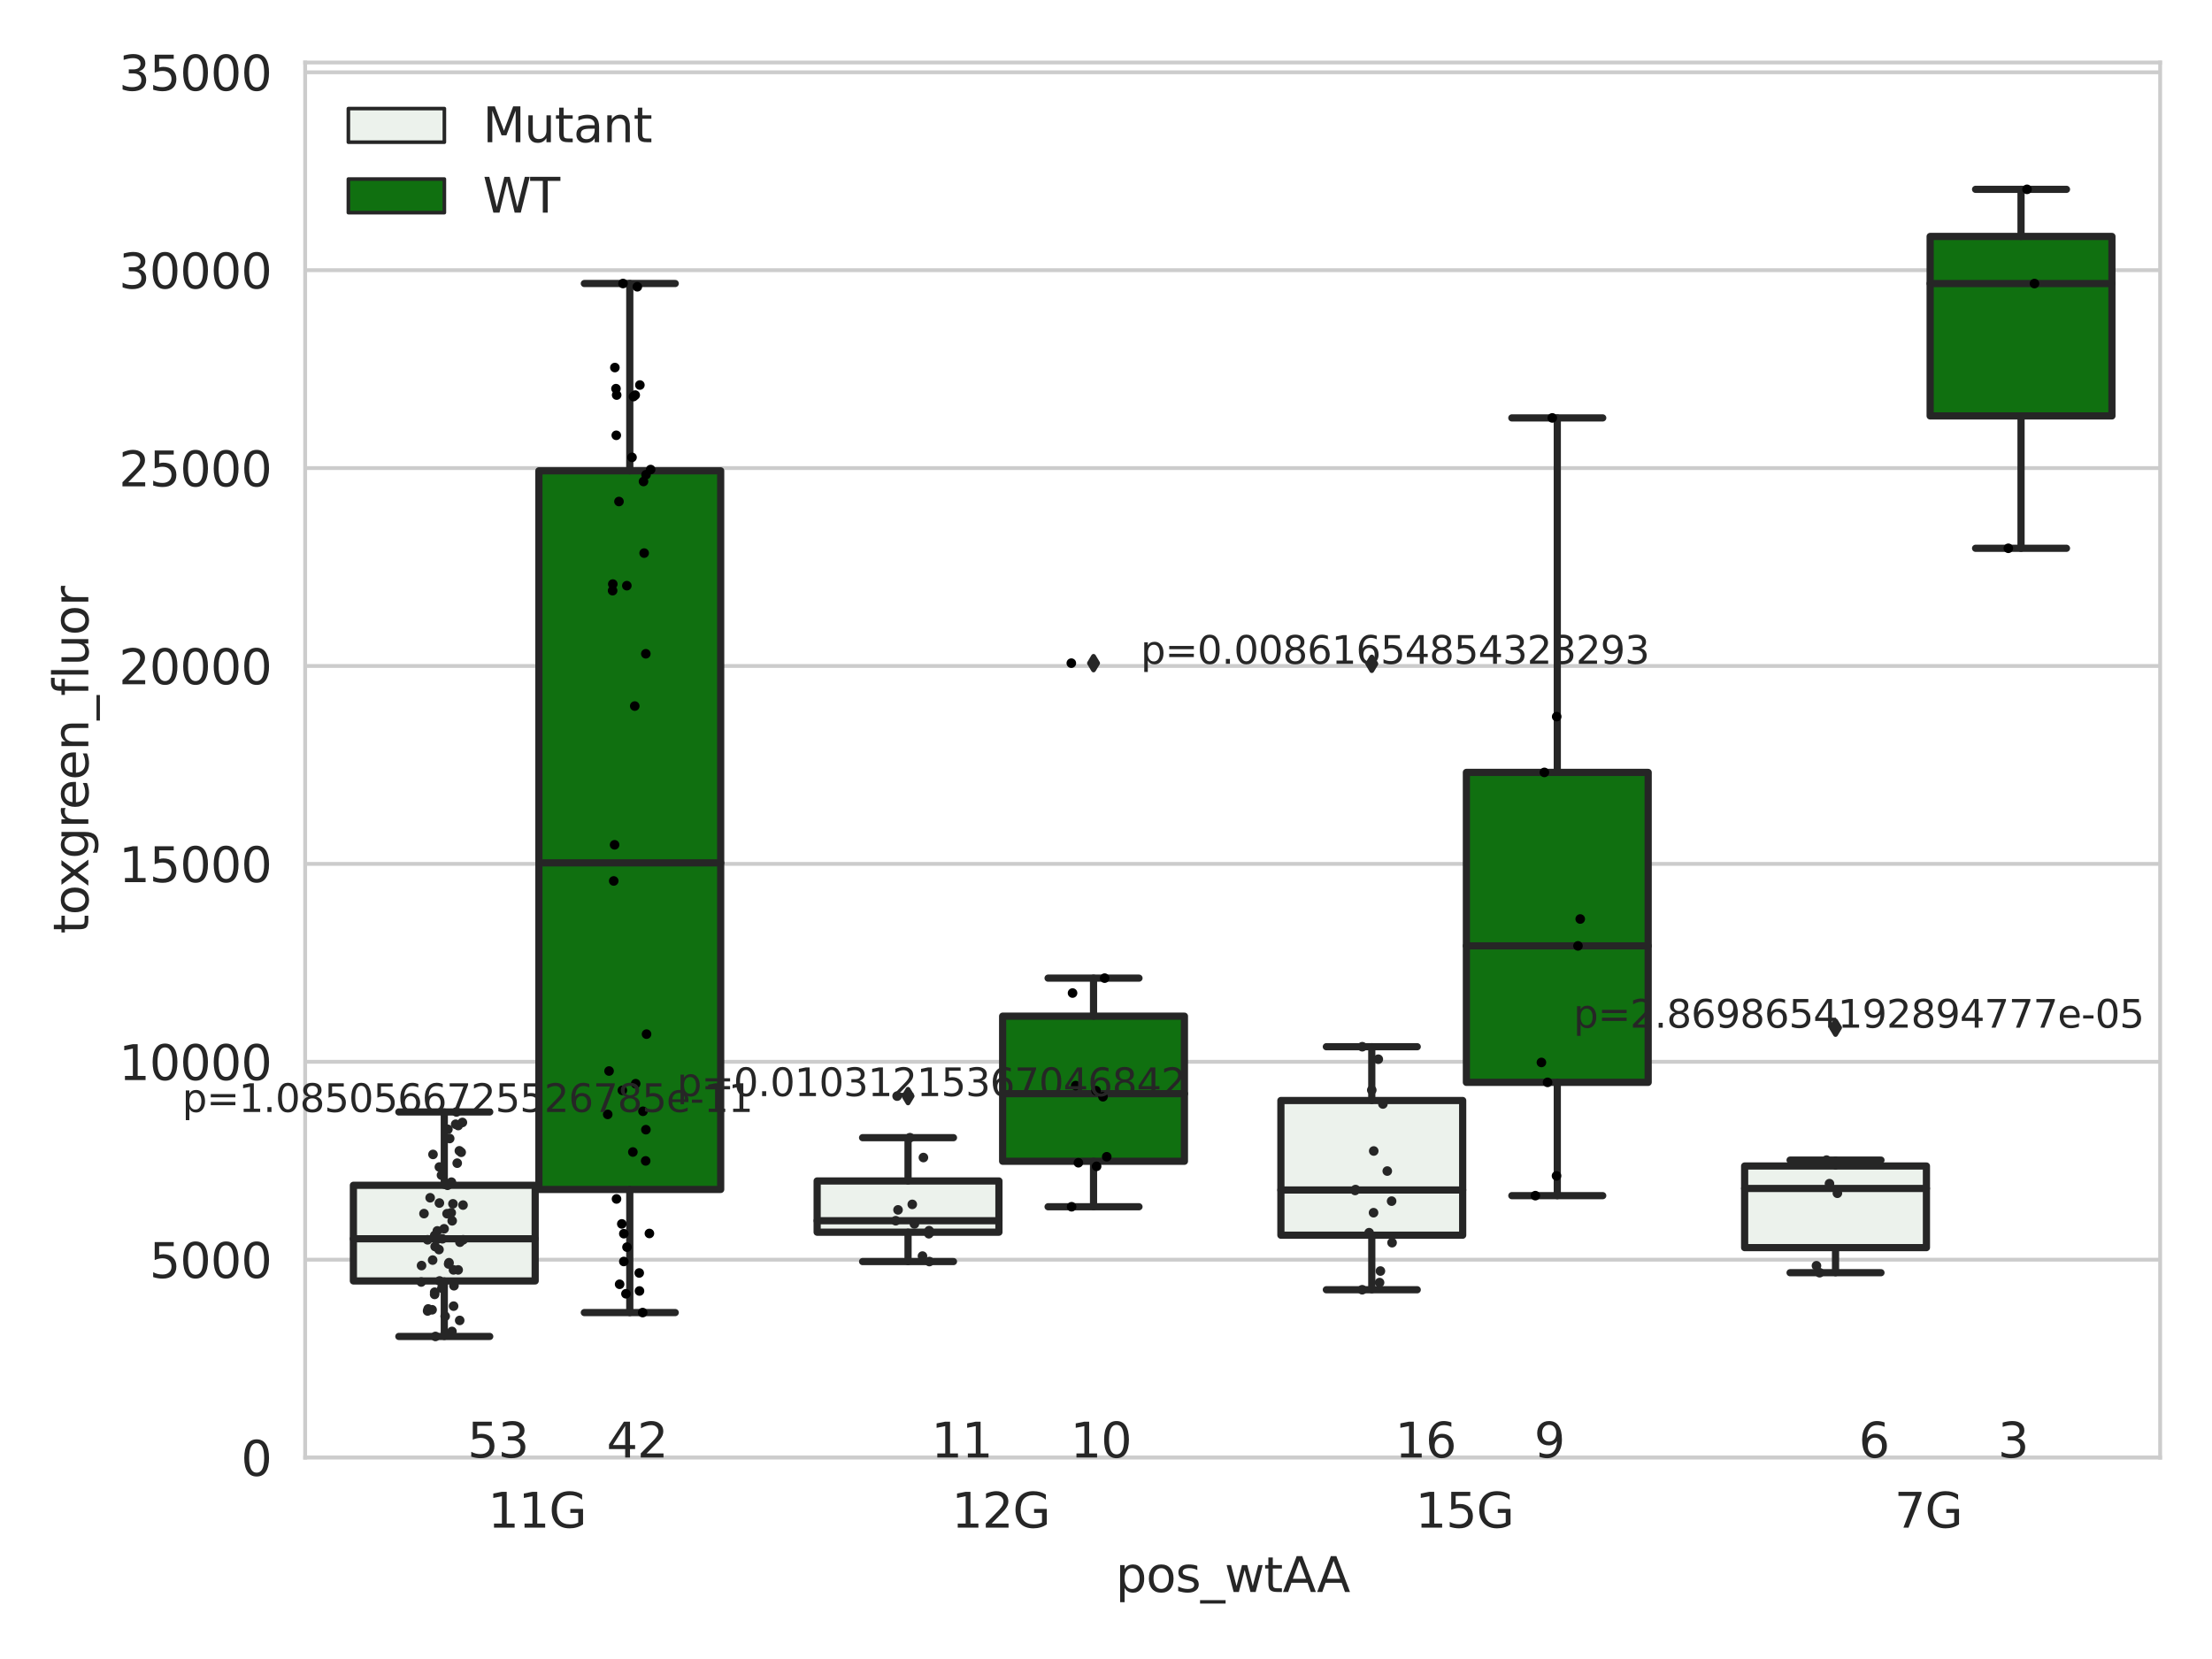 <?xml version="1.0" encoding="utf-8" standalone="no"?>
<!DOCTYPE svg PUBLIC "-//W3C//DTD SVG 1.1//EN"
  "http://www.w3.org/Graphics/SVG/1.1/DTD/svg11.dtd">
<svg xmlns:xlink="http://www.w3.org/1999/xlink" width="460.8pt" height="345.6pt" viewBox="0 0 460.8 345.6" xmlns="http://www.w3.org/2000/svg" version="1.1">
 <defs>
  <style type="text/css">*{stroke-linejoin: round; stroke-linecap: butt}</style>
 </defs>
 <g id="figure_1">
  <g id="patch_1">
   <path d="M 0 345.6 
L 460.8 345.6 
L 460.8 0 
L 0 0 
z
" style="fill: #ffffff"/>
  </g>
  <g id="axes_1">
   <g id="patch_2">
    <path d="M 63.571 303.64 
L 450 303.64 
L 450 13.022 
L 63.571 13.022 
z
" style="fill: #ffffff"/>
   </g>
   <g id="matplotlib.axis_1">
    <g id="xtick_1">
     <g id="text_1">
      <!-- 11G -->
      <g style="fill: #262626" transform="translate(101.638 318.238)scale(0.1 -0.1)">
       <defs>
        <path id="DejaVuSans-31" d="M 794 531 
L 1825 531 
L 1825 4091 
L 703 3866 
L 703 4441 
L 1819 4666 
L 2450 4666 
L 2450 531 
L 3481 531 
L 3481 0 
L 794 0 
L 794 531 
z
" transform="scale(0.016)"/>
        <path id="DejaVuSans-47" d="M 3809 666 
L 3809 1919 
L 2778 1919 
L 2778 2438 
L 4434 2438 
L 4434 434 
Q 4069 175 3628 42 
Q 3188 -91 2688 -91 
Q 1594 -91 976 548 
Q 359 1188 359 2328 
Q 359 3472 976 4111 
Q 1594 4750 2688 4750 
Q 3144 4750 3555 4637 
Q 3966 4525 4313 4306 
L 4313 3634 
Q 3963 3931 3569 4081 
Q 3175 4231 2741 4231 
Q 1884 4231 1454 3753 
Q 1025 3275 1025 2328 
Q 1025 1384 1454 906 
Q 1884 428 2741 428 
Q 3075 428 3337 486 
Q 3600 544 3809 666 
z
" transform="scale(0.016)"/>
       </defs>
       <use xlink:href="#DejaVuSans-31"/>
       <use xlink:href="#DejaVuSans-31" x="63.623"/>
       <use xlink:href="#DejaVuSans-47" x="127.246"/>
      </g>
     </g>
    </g>
    <g id="xtick_2">
     <g id="text_2">
      <!-- 12G -->
      <g style="fill: #262626" transform="translate(198.245 318.238)scale(0.1 -0.1)">
       <defs>
        <path id="DejaVuSans-32" d="M 1228 531 
L 3431 531 
L 3431 0 
L 469 0 
L 469 531 
Q 828 903 1448 1529 
Q 2069 2156 2228 2338 
Q 2531 2678 2651 2914 
Q 2772 3150 2772 3378 
Q 2772 3750 2511 3984 
Q 2250 4219 1831 4219 
Q 1534 4219 1204 4116 
Q 875 4013 500 3803 
L 500 4441 
Q 881 4594 1212 4672 
Q 1544 4750 1819 4750 
Q 2544 4750 2975 4387 
Q 3406 4025 3406 3419 
Q 3406 3131 3298 2873 
Q 3191 2616 2906 2266 
Q 2828 2175 2409 1742 
Q 1991 1309 1228 531 
z
" transform="scale(0.016)"/>
       </defs>
       <use xlink:href="#DejaVuSans-31"/>
       <use xlink:href="#DejaVuSans-32" x="63.623"/>
       <use xlink:href="#DejaVuSans-47" x="127.246"/>
      </g>
     </g>
    </g>
    <g id="xtick_3">
     <g id="text_3">
      <!-- 15G -->
      <g style="fill: #262626" transform="translate(294.853 318.238)scale(0.1 -0.1)">
       <defs>
        <path id="DejaVuSans-35" d="M 691 4666 
L 3169 4666 
L 3169 4134 
L 1269 4134 
L 1269 2991 
Q 1406 3038 1543 3061 
Q 1681 3084 1819 3084 
Q 2600 3084 3056 2656 
Q 3513 2228 3513 1497 
Q 3513 744 3044 326 
Q 2575 -91 1722 -91 
Q 1428 -91 1123 -41 
Q 819 9 494 109 
L 494 744 
Q 775 591 1075 516 
Q 1375 441 1709 441 
Q 2250 441 2565 725 
Q 2881 1009 2881 1497 
Q 2881 1984 2565 2268 
Q 2250 2553 1709 2553 
Q 1456 2553 1204 2497 
Q 953 2441 691 2322 
L 691 4666 
z
" transform="scale(0.016)"/>
       </defs>
       <use xlink:href="#DejaVuSans-31"/>
       <use xlink:href="#DejaVuSans-35" x="63.623"/>
       <use xlink:href="#DejaVuSans-47" x="127.246"/>
      </g>
     </g>
    </g>
    <g id="xtick_4">
     <g id="text_4">
      <!-- 7G -->
      <g style="fill: #262626" transform="translate(394.641 318.238)scale(0.1 -0.1)">
       <defs>
        <path id="DejaVuSans-37" d="M 525 4666 
L 3525 4666 
L 3525 4397 
L 1831 0 
L 1172 0 
L 2766 4134 
L 525 4134 
L 525 4666 
z
" transform="scale(0.016)"/>
       </defs>
       <use xlink:href="#DejaVuSans-37"/>
       <use xlink:href="#DejaVuSans-47" x="63.623"/>
      </g>
     </g>
    </g>
    <g id="text_5">
     <!-- pos_wtAA -->
     <g style="fill: #262626" transform="translate(232.42 331.638)scale(0.1 -0.1)">
      <defs>
       <path id="DejaVuSans-70" d="M 1159 525 
L 1159 -1331 
L 581 -1331 
L 581 3500 
L 1159 3500 
L 1159 2969 
Q 1341 3281 1617 3432 
Q 1894 3584 2278 3584 
Q 2916 3584 3314 3078 
Q 3713 2572 3713 1747 
Q 3713 922 3314 415 
Q 2916 -91 2278 -91 
Q 1894 -91 1617 61 
Q 1341 213 1159 525 
z
M 3116 1747 
Q 3116 2381 2855 2742 
Q 2594 3103 2138 3103 
Q 1681 3103 1420 2742 
Q 1159 2381 1159 1747 
Q 1159 1113 1420 752 
Q 1681 391 2138 391 
Q 2594 391 2855 752 
Q 3116 1113 3116 1747 
z
" transform="scale(0.016)"/>
       <path id="DejaVuSans-6f" d="M 1959 3097 
Q 1497 3097 1228 2736 
Q 959 2375 959 1747 
Q 959 1119 1226 758 
Q 1494 397 1959 397 
Q 2419 397 2687 759 
Q 2956 1122 2956 1747 
Q 2956 2369 2687 2733 
Q 2419 3097 1959 3097 
z
M 1959 3584 
Q 2709 3584 3137 3096 
Q 3566 2609 3566 1747 
Q 3566 888 3137 398 
Q 2709 -91 1959 -91 
Q 1206 -91 779 398 
Q 353 888 353 1747 
Q 353 2609 779 3096 
Q 1206 3584 1959 3584 
z
" transform="scale(0.016)"/>
       <path id="DejaVuSans-73" d="M 2834 3397 
L 2834 2853 
Q 2591 2978 2328 3040 
Q 2066 3103 1784 3103 
Q 1356 3103 1142 2972 
Q 928 2841 928 2578 
Q 928 2378 1081 2264 
Q 1234 2150 1697 2047 
L 1894 2003 
Q 2506 1872 2764 1633 
Q 3022 1394 3022 966 
Q 3022 478 2636 193 
Q 2250 -91 1575 -91 
Q 1294 -91 989 -36 
Q 684 19 347 128 
L 347 722 
Q 666 556 975 473 
Q 1284 391 1588 391 
Q 1994 391 2212 530 
Q 2431 669 2431 922 
Q 2431 1156 2273 1281 
Q 2116 1406 1581 1522 
L 1381 1569 
Q 847 1681 609 1914 
Q 372 2147 372 2553 
Q 372 3047 722 3315 
Q 1072 3584 1716 3584 
Q 2034 3584 2315 3537 
Q 2597 3491 2834 3397 
z
" transform="scale(0.016)"/>
       <path id="DejaVuSans-5f" d="M 3263 -1063 
L 3263 -1509 
L -63 -1509 
L -63 -1063 
L 3263 -1063 
z
" transform="scale(0.016)"/>
       <path id="DejaVuSans-77" d="M 269 3500 
L 844 3500 
L 1563 769 
L 2278 3500 
L 2956 3500 
L 3675 769 
L 4391 3500 
L 4966 3500 
L 4050 0 
L 3372 0 
L 2619 2869 
L 1863 0 
L 1184 0 
L 269 3500 
z
" transform="scale(0.016)"/>
       <path id="DejaVuSans-74" d="M 1172 4494 
L 1172 3500 
L 2356 3500 
L 2356 3053 
L 1172 3053 
L 1172 1153 
Q 1172 725 1289 603 
Q 1406 481 1766 481 
L 2356 481 
L 2356 0 
L 1766 0 
Q 1100 0 847 248 
Q 594 497 594 1153 
L 594 3053 
L 172 3053 
L 172 3500 
L 594 3500 
L 594 4494 
L 1172 4494 
z
" transform="scale(0.016)"/>
       <path id="DejaVuSans-41" d="M 2188 4044 
L 1331 1722 
L 3047 1722 
L 2188 4044 
z
M 1831 4666 
L 2547 4666 
L 4325 0 
L 3669 0 
L 3244 1197 
L 1141 1197 
L 716 0 
L 50 0 
L 1831 4666 
z
" transform="scale(0.016)"/>
      </defs>
      <use xlink:href="#DejaVuSans-70"/>
      <use xlink:href="#DejaVuSans-6f" x="63.477"/>
      <use xlink:href="#DejaVuSans-73" x="124.658"/>
      <use xlink:href="#DejaVuSans-5f" x="176.758"/>
      <use xlink:href="#DejaVuSans-77" x="226.758"/>
      <use xlink:href="#DejaVuSans-74" x="308.545"/>
      <use xlink:href="#DejaVuSans-41" x="347.754"/>
      <use xlink:href="#DejaVuSans-41" x="418.912"/>
     </g>
    </g>
   </g>
   <g id="matplotlib.axis_2">
    <g id="ytick_1">
     <g id="line2d_1">
      <path d="M 63.571 303.64 
L 450 303.64 
" clip-path="url(#p256ddda009)" style="fill: none; stroke: #cccccc; stroke-width: 0.8; stroke-linecap: round"/>
     </g>
     <g id="text_6">
      <!-- 0 -->
      <g style="fill: #262626" transform="translate(50.209 307.439)scale(0.1 -0.1)">
       <defs>
        <path id="DejaVuSans-30" d="M 2034 4250 
Q 1547 4250 1301 3770 
Q 1056 3291 1056 2328 
Q 1056 1369 1301 889 
Q 1547 409 2034 409 
Q 2525 409 2770 889 
Q 3016 1369 3016 2328 
Q 3016 3291 2770 3770 
Q 2525 4250 2034 4250 
z
M 2034 4750 
Q 2819 4750 3233 4129 
Q 3647 3509 3647 2328 
Q 3647 1150 3233 529 
Q 2819 -91 2034 -91 
Q 1250 -91 836 529 
Q 422 1150 422 2328 
Q 422 3509 836 4129 
Q 1250 4750 2034 4750 
z
" transform="scale(0.016)"/>
       </defs>
       <use xlink:href="#DejaVuSans-30"/>
      </g>
     </g>
    </g>
    <g id="ytick_2">
     <g id="line2d_2">
      <path d="M 63.571 262.414 
L 450 262.414 
" clip-path="url(#p256ddda009)" style="fill: none; stroke: #cccccc; stroke-width: 0.8; stroke-linecap: round"/>
     </g>
     <g id="text_7">
      <!-- 5000 -->
      <g style="fill: #262626" transform="translate(31.121 266.214)scale(0.1 -0.1)">
       <use xlink:href="#DejaVuSans-35"/>
       <use xlink:href="#DejaVuSans-30" x="63.623"/>
       <use xlink:href="#DejaVuSans-30" x="127.246"/>
       <use xlink:href="#DejaVuSans-30" x="190.869"/>
      </g>
     </g>
    </g>
    <g id="ytick_3">
     <g id="line2d_3">
      <path d="M 63.571 221.189 
L 450 221.189 
" clip-path="url(#p256ddda009)" style="fill: none; stroke: #cccccc; stroke-width: 0.8; stroke-linecap: round"/>
     </g>
     <g id="text_8">
      <!-- 10000 -->
      <g style="fill: #262626" transform="translate(24.759 224.988)scale(0.1 -0.1)">
       <use xlink:href="#DejaVuSans-31"/>
       <use xlink:href="#DejaVuSans-30" x="63.623"/>
       <use xlink:href="#DejaVuSans-30" x="127.246"/>
       <use xlink:href="#DejaVuSans-30" x="190.869"/>
       <use xlink:href="#DejaVuSans-30" x="254.492"/>
      </g>
     </g>
    </g>
    <g id="ytick_4">
     <g id="line2d_4">
      <path d="M 63.571 179.963 
L 450 179.963 
" clip-path="url(#p256ddda009)" style="fill: none; stroke: #cccccc; stroke-width: 0.8; stroke-linecap: round"/>
     </g>
     <g id="text_9">
      <!-- 15000 -->
      <g style="fill: #262626" transform="translate(24.759 183.762)scale(0.1 -0.1)">
       <use xlink:href="#DejaVuSans-31"/>
       <use xlink:href="#DejaVuSans-35" x="63.623"/>
       <use xlink:href="#DejaVuSans-30" x="127.246"/>
       <use xlink:href="#DejaVuSans-30" x="190.869"/>
       <use xlink:href="#DejaVuSans-30" x="254.492"/>
      </g>
     </g>
    </g>
    <g id="ytick_5">
     <g id="line2d_5">
      <path d="M 63.571 138.738 
L 450 138.738 
" clip-path="url(#p256ddda009)" style="fill: none; stroke: #cccccc; stroke-width: 0.8; stroke-linecap: round"/>
     </g>
     <g id="text_10">
      <!-- 20000 -->
      <g style="fill: #262626" transform="translate(24.759 142.537)scale(0.1 -0.1)">
       <use xlink:href="#DejaVuSans-32"/>
       <use xlink:href="#DejaVuSans-30" x="63.623"/>
       <use xlink:href="#DejaVuSans-30" x="127.246"/>
       <use xlink:href="#DejaVuSans-30" x="190.869"/>
       <use xlink:href="#DejaVuSans-30" x="254.492"/>
      </g>
     </g>
    </g>
    <g id="ytick_6">
     <g id="line2d_6">
      <path d="M 63.571 97.512 
L 450 97.512 
" clip-path="url(#p256ddda009)" style="fill: none; stroke: #cccccc; stroke-width: 0.8; stroke-linecap: round"/>
     </g>
     <g id="text_11">
      <!-- 25000 -->
      <g style="fill: #262626" transform="translate(24.759 101.311)scale(0.1 -0.1)">
       <use xlink:href="#DejaVuSans-32"/>
       <use xlink:href="#DejaVuSans-35" x="63.623"/>
       <use xlink:href="#DejaVuSans-30" x="127.246"/>
       <use xlink:href="#DejaVuSans-30" x="190.869"/>
       <use xlink:href="#DejaVuSans-30" x="254.492"/>
      </g>
     </g>
    </g>
    <g id="ytick_7">
     <g id="line2d_7">
      <path d="M 63.571 56.286 
L 450 56.286 
" clip-path="url(#p256ddda009)" style="fill: none; stroke: #cccccc; stroke-width: 0.8; stroke-linecap: round"/>
     </g>
     <g id="text_12">
      <!-- 30000 -->
      <g style="fill: #262626" transform="translate(24.759 60.085)scale(0.1 -0.1)">
       <defs>
        <path id="DejaVuSans-33" d="M 2597 2516 
Q 3050 2419 3304 2112 
Q 3559 1806 3559 1356 
Q 3559 666 3084 287 
Q 2609 -91 1734 -91 
Q 1441 -91 1130 -33 
Q 819 25 488 141 
L 488 750 
Q 750 597 1062 519 
Q 1375 441 1716 441 
Q 2309 441 2620 675 
Q 2931 909 2931 1356 
Q 2931 1769 2642 2001 
Q 2353 2234 1838 2234 
L 1294 2234 
L 1294 2753 
L 1863 2753 
Q 2328 2753 2575 2939 
Q 2822 3125 2822 3475 
Q 2822 3834 2567 4026 
Q 2313 4219 1838 4219 
Q 1578 4219 1281 4162 
Q 984 4106 628 3988 
L 628 4550 
Q 988 4650 1302 4700 
Q 1616 4750 1894 4750 
Q 2613 4750 3031 4423 
Q 3450 4097 3450 3541 
Q 3450 3153 3228 2886 
Q 3006 2619 2597 2516 
z
" transform="scale(0.016)"/>
       </defs>
       <use xlink:href="#DejaVuSans-33"/>
       <use xlink:href="#DejaVuSans-30" x="63.623"/>
       <use xlink:href="#DejaVuSans-30" x="127.246"/>
       <use xlink:href="#DejaVuSans-30" x="190.869"/>
       <use xlink:href="#DejaVuSans-30" x="254.492"/>
      </g>
     </g>
    </g>
    <g id="ytick_8">
     <g id="line2d_8">
      <path d="M 63.571 15.061 
L 450 15.061 
" clip-path="url(#p256ddda009)" style="fill: none; stroke: #cccccc; stroke-width: 0.8; stroke-linecap: round"/>
     </g>
     <g id="text_13">
      <!-- 35000 -->
      <g style="fill: #262626" transform="translate(24.759 18.86)scale(0.1 -0.1)">
       <use xlink:href="#DejaVuSans-33"/>
       <use xlink:href="#DejaVuSans-35" x="63.623"/>
       <use xlink:href="#DejaVuSans-30" x="127.246"/>
       <use xlink:href="#DejaVuSans-30" x="190.869"/>
       <use xlink:href="#DejaVuSans-30" x="254.492"/>
      </g>
     </g>
    </g>
    <g id="text_14">
     <!-- toxgreen_fluor -->
     <g style="fill: #262626" transform="translate(18.401 194.526)rotate(-90)scale(0.1 -0.1)">
      <defs>
       <path id="DejaVuSans-78" d="M 3513 3500 
L 2247 1797 
L 3578 0 
L 2900 0 
L 1881 1375 
L 863 0 
L 184 0 
L 1544 1831 
L 300 3500 
L 978 3500 
L 1906 2253 
L 2834 3500 
L 3513 3500 
z
" transform="scale(0.016)"/>
       <path id="DejaVuSans-67" d="M 2906 1791 
Q 2906 2416 2648 2759 
Q 2391 3103 1925 3103 
Q 1463 3103 1205 2759 
Q 947 2416 947 1791 
Q 947 1169 1205 825 
Q 1463 481 1925 481 
Q 2391 481 2648 825 
Q 2906 1169 2906 1791 
z
M 3481 434 
Q 3481 -459 3084 -895 
Q 2688 -1331 1869 -1331 
Q 1566 -1331 1297 -1286 
Q 1028 -1241 775 -1147 
L 775 -588 
Q 1028 -725 1275 -790 
Q 1522 -856 1778 -856 
Q 2344 -856 2625 -561 
Q 2906 -266 2906 331 
L 2906 616 
Q 2728 306 2450 153 
Q 2172 0 1784 0 
Q 1141 0 747 490 
Q 353 981 353 1791 
Q 353 2603 747 3093 
Q 1141 3584 1784 3584 
Q 2172 3584 2450 3431 
Q 2728 3278 2906 2969 
L 2906 3500 
L 3481 3500 
L 3481 434 
z
" transform="scale(0.016)"/>
       <path id="DejaVuSans-72" d="M 2631 2963 
Q 2534 3019 2420 3045 
Q 2306 3072 2169 3072 
Q 1681 3072 1420 2755 
Q 1159 2438 1159 1844 
L 1159 0 
L 581 0 
L 581 3500 
L 1159 3500 
L 1159 2956 
Q 1341 3275 1631 3429 
Q 1922 3584 2338 3584 
Q 2397 3584 2469 3576 
Q 2541 3569 2628 3553 
L 2631 2963 
z
" transform="scale(0.016)"/>
       <path id="DejaVuSans-65" d="M 3597 1894 
L 3597 1613 
L 953 1613 
Q 991 1019 1311 708 
Q 1631 397 2203 397 
Q 2534 397 2845 478 
Q 3156 559 3463 722 
L 3463 178 
Q 3153 47 2828 -22 
Q 2503 -91 2169 -91 
Q 1331 -91 842 396 
Q 353 884 353 1716 
Q 353 2575 817 3079 
Q 1281 3584 2069 3584 
Q 2775 3584 3186 3129 
Q 3597 2675 3597 1894 
z
M 3022 2063 
Q 3016 2534 2758 2815 
Q 2500 3097 2075 3097 
Q 1594 3097 1305 2825 
Q 1016 2553 972 2059 
L 3022 2063 
z
" transform="scale(0.016)"/>
       <path id="DejaVuSans-6e" d="M 3513 2113 
L 3513 0 
L 2938 0 
L 2938 2094 
Q 2938 2591 2744 2837 
Q 2550 3084 2163 3084 
Q 1697 3084 1428 2787 
Q 1159 2491 1159 1978 
L 1159 0 
L 581 0 
L 581 3500 
L 1159 3500 
L 1159 2956 
Q 1366 3272 1645 3428 
Q 1925 3584 2291 3584 
Q 2894 3584 3203 3211 
Q 3513 2838 3513 2113 
z
" transform="scale(0.016)"/>
       <path id="DejaVuSans-66" d="M 2375 4863 
L 2375 4384 
L 1825 4384 
Q 1516 4384 1395 4259 
Q 1275 4134 1275 3809 
L 1275 3500 
L 2222 3500 
L 2222 3053 
L 1275 3053 
L 1275 0 
L 697 0 
L 697 3053 
L 147 3053 
L 147 3500 
L 697 3500 
L 697 3744 
Q 697 4328 969 4595 
Q 1241 4863 1831 4863 
L 2375 4863 
z
" transform="scale(0.016)"/>
       <path id="DejaVuSans-6c" d="M 603 4863 
L 1178 4863 
L 1178 0 
L 603 0 
L 603 4863 
z
" transform="scale(0.016)"/>
       <path id="DejaVuSans-75" d="M 544 1381 
L 544 3500 
L 1119 3500 
L 1119 1403 
Q 1119 906 1312 657 
Q 1506 409 1894 409 
Q 2359 409 2629 706 
Q 2900 1003 2900 1516 
L 2900 3500 
L 3475 3500 
L 3475 0 
L 2900 0 
L 2900 538 
Q 2691 219 2414 64 
Q 2138 -91 1772 -91 
Q 1169 -91 856 284 
Q 544 659 544 1381 
z
M 1991 3584 
L 1991 3584 
z
" transform="scale(0.016)"/>
      </defs>
      <use xlink:href="#DejaVuSans-74"/>
      <use xlink:href="#DejaVuSans-6f" x="39.209"/>
      <use xlink:href="#DejaVuSans-78" x="97.266"/>
      <use xlink:href="#DejaVuSans-67" x="156.445"/>
      <use xlink:href="#DejaVuSans-72" x="219.922"/>
      <use xlink:href="#DejaVuSans-65" x="258.785"/>
      <use xlink:href="#DejaVuSans-65" x="320.309"/>
      <use xlink:href="#DejaVuSans-6e" x="381.832"/>
      <use xlink:href="#DejaVuSans-5f" x="445.211"/>
      <use xlink:href="#DejaVuSans-66" x="495.211"/>
      <use xlink:href="#DejaVuSans-6c" x="530.416"/>
      <use xlink:href="#DejaVuSans-75" x="558.199"/>
      <use xlink:href="#DejaVuSans-6f" x="621.578"/>
      <use xlink:href="#DejaVuSans-72" x="682.76"/>
     </g>
    </g>
   </g>
   <g id="patch_3">
    <path d="M 73.618 266.843 
L 111.488 266.843 
L 111.488 246.918 
L 73.618 246.918 
L 73.618 266.843 
z
" clip-path="url(#p256ddda009)" style="fill: #ecf2ec; stroke: #262626; stroke-width: 1.5; stroke-linejoin: miter"/>
   </g>
   <g id="patch_4">
    <path d="M 112.261 247.782 
L 150.131 247.782 
L 150.131 98.084 
L 112.261 98.084 
L 112.261 247.782 
z
" clip-path="url(#p256ddda009)" style="fill: #107010; stroke: #262626; stroke-width: 1.5; stroke-linejoin: miter"/>
   </g>
   <g id="patch_5">
    <path d="M 170.226 256.69 
L 208.096 256.69 
L 208.096 246.014 
L 170.226 246.014 
L 170.226 256.69 
z
" clip-path="url(#p256ddda009)" style="fill: #ecf2ec; stroke: #262626; stroke-width: 1.5; stroke-linejoin: miter"/>
   </g>
   <g id="patch_6">
    <path d="M 208.868 241.911 
L 246.738 241.911 
L 246.738 211.689 
L 208.868 211.689 
L 208.868 241.911 
z
" clip-path="url(#p256ddda009)" style="fill: #107010; stroke: #262626; stroke-width: 1.5; stroke-linejoin: miter"/>
   </g>
   <g id="patch_7">
    <path d="M 266.833 257.313 
L 304.703 257.313 
L 304.703 229.255 
L 266.833 229.255 
L 266.833 257.313 
z
" clip-path="url(#p256ddda009)" style="fill: #ecf2ec; stroke: #262626; stroke-width: 1.5; stroke-linejoin: miter"/>
   </g>
   <g id="patch_8">
    <path d="M 305.476 225.475 
L 343.346 225.475 
L 343.346 160.905 
L 305.476 160.905 
L 305.476 225.475 
z
" clip-path="url(#p256ddda009)" style="fill: #107010; stroke: #262626; stroke-width: 1.5; stroke-linejoin: miter"/>
   </g>
   <g id="patch_9">
    <path d="M 363.44 259.903 
L 401.31 259.903 
L 401.31 242.9 
L 363.44 242.9 
L 363.44 259.903 
z
" clip-path="url(#p256ddda009)" style="fill: #ecf2ec; stroke: #262626; stroke-width: 1.5; stroke-linejoin: miter"/>
   </g>
   <g id="patch_10">
    <path d="M 402.083 86.643 
L 439.953 86.643 
L 439.953 49.256 
L 402.083 49.256 
L 402.083 86.643 
z
" clip-path="url(#p256ddda009)" style="fill: #107010; stroke: #262626; stroke-width: 1.5; stroke-linejoin: miter"/>
   </g>
   <g id="patch_11">
    <path d="M 111.875 303.64 
L 111.875 303.64 
L 111.875 303.64 
L 111.875 303.64 
z
" clip-path="url(#p256ddda009)" style="fill: #ecf2ec; stroke: #262626; stroke-width: 0.75; stroke-linejoin: miter"/>
   </g>
   <g id="patch_12">
    <path d="M 111.875 303.64 
L 111.875 303.64 
L 111.875 303.64 
L 111.875 303.64 
z
" clip-path="url(#p256ddda009)" style="fill: #107010; stroke: #262626; stroke-width: 0.75; stroke-linejoin: miter"/>
   </g>
   <g id="PathCollection_1"/>
   <g id="PathCollection_2"/>
   <g id="line2d_9">
    <path d="M 92.553 266.843 
L 92.553 278.405 
" clip-path="url(#p256ddda009)" style="fill: none; stroke: #262626; stroke-width: 1.5; stroke-linecap: round"/>
   </g>
   <g id="line2d_10">
    <path d="M 92.553 246.918 
L 92.553 231.641 
" clip-path="url(#p256ddda009)" style="fill: none; stroke: #262626; stroke-width: 1.5; stroke-linecap: round"/>
   </g>
   <g id="line2d_11">
    <path d="M 83.086 278.405 
L 102.021 278.405 
" clip-path="url(#p256ddda009)" style="fill: none; stroke: #262626; stroke-width: 1.5; stroke-linecap: round"/>
   </g>
   <g id="line2d_12">
    <path d="M 83.086 231.641 
L 102.021 231.641 
" clip-path="url(#p256ddda009)" style="fill: none; stroke: #262626; stroke-width: 1.5; stroke-linecap: round"/>
   </g>
   <g id="line2d_13"/>
   <g id="line2d_14">
    <path d="M 131.196 247.782 
L 131.196 273.432 
" clip-path="url(#p256ddda009)" style="fill: none; stroke: #262626; stroke-width: 1.5; stroke-linecap: round"/>
   </g>
   <g id="line2d_15">
    <path d="M 131.196 98.084 
L 131.196 59.06 
" clip-path="url(#p256ddda009)" style="fill: none; stroke: #262626; stroke-width: 1.5; stroke-linecap: round"/>
   </g>
   <g id="line2d_16">
    <path d="M 121.729 273.432 
L 140.664 273.432 
" clip-path="url(#p256ddda009)" style="fill: none; stroke: #262626; stroke-width: 1.5; stroke-linecap: round"/>
   </g>
   <g id="line2d_17">
    <path d="M 121.729 59.06 
L 140.664 59.06 
" clip-path="url(#p256ddda009)" style="fill: none; stroke: #262626; stroke-width: 1.5; stroke-linecap: round"/>
   </g>
   <g id="line2d_18"/>
   <g id="line2d_19">
    <path d="M 189.161 256.69 
L 189.161 262.807 
" clip-path="url(#p256ddda009)" style="fill: none; stroke: #262626; stroke-width: 1.5; stroke-linecap: round"/>
   </g>
   <g id="line2d_20">
    <path d="M 189.161 246.014 
L 189.161 236.999 
" clip-path="url(#p256ddda009)" style="fill: none; stroke: #262626; stroke-width: 1.5; stroke-linecap: round"/>
   </g>
   <g id="line2d_21">
    <path d="M 179.693 262.807 
L 198.628 262.807 
" clip-path="url(#p256ddda009)" style="fill: none; stroke: #262626; stroke-width: 1.5; stroke-linecap: round"/>
   </g>
   <g id="line2d_22">
    <path d="M 179.693 236.999 
L 198.628 236.999 
" clip-path="url(#p256ddda009)" style="fill: none; stroke: #262626; stroke-width: 1.5; stroke-linecap: round"/>
   </g>
   <g id="line2d_23">
    <defs>
     <path id="me519fba73a" d="M -0 1.414 
L 0.849 0 
L 0 -1.414 
L -0.849 -0 
z
" style="stroke: #262626; stroke-linejoin: miter"/>
    </defs>
    <g clip-path="url(#p256ddda009)">
     <use xlink:href="#me519fba73a" x="189.161" y="228.338" style="fill: #262626; stroke: #262626; stroke-linejoin: miter"/>
    </g>
   </g>
   <g id="line2d_24">
    <path d="M 227.803 241.911 
L 227.803 251.39 
" clip-path="url(#p256ddda009)" style="fill: none; stroke: #262626; stroke-width: 1.5; stroke-linecap: round"/>
   </g>
   <g id="line2d_25">
    <path d="M 227.803 211.689 
L 227.803 203.765 
" clip-path="url(#p256ddda009)" style="fill: none; stroke: #262626; stroke-width: 1.5; stroke-linecap: round"/>
   </g>
   <g id="line2d_26">
    <path d="M 218.336 251.39 
L 237.271 251.39 
" clip-path="url(#p256ddda009)" style="fill: none; stroke: #262626; stroke-width: 1.5; stroke-linecap: round"/>
   </g>
   <g id="line2d_27">
    <path d="M 218.336 203.765 
L 237.271 203.765 
" clip-path="url(#p256ddda009)" style="fill: none; stroke: #262626; stroke-width: 1.5; stroke-linecap: round"/>
   </g>
   <g id="line2d_28">
    <g clip-path="url(#p256ddda009)">
     <use xlink:href="#me519fba73a" x="227.803" y="138.147" style="fill: #262626; stroke: #262626; stroke-linejoin: miter"/>
    </g>
   </g>
   <g id="line2d_29">
    <path d="M 285.768 257.313 
L 285.768 268.678 
" clip-path="url(#p256ddda009)" style="fill: none; stroke: #262626; stroke-width: 1.5; stroke-linecap: round"/>
   </g>
   <g id="line2d_30">
    <path d="M 285.768 229.255 
L 285.768 218.053 
" clip-path="url(#p256ddda009)" style="fill: none; stroke: #262626; stroke-width: 1.5; stroke-linecap: round"/>
   </g>
   <g id="line2d_31">
    <path d="M 276.3 268.678 
L 295.235 268.678 
" clip-path="url(#p256ddda009)" style="fill: none; stroke: #262626; stroke-width: 1.5; stroke-linecap: round"/>
   </g>
   <g id="line2d_32">
    <path d="M 276.3 218.053 
L 295.235 218.053 
" clip-path="url(#p256ddda009)" style="fill: none; stroke: #262626; stroke-width: 1.5; stroke-linecap: round"/>
   </g>
   <g id="line2d_33">
    <g clip-path="url(#p256ddda009)">
     <use xlink:href="#me519fba73a" x="285.768" y="138.283" style="fill: #262626; stroke: #262626; stroke-linejoin: miter"/>
    </g>
   </g>
   <g id="line2d_34">
    <path d="M 324.411 225.475 
L 324.411 249.075 
" clip-path="url(#p256ddda009)" style="fill: none; stroke: #262626; stroke-width: 1.5; stroke-linecap: round"/>
   </g>
   <g id="line2d_35">
    <path d="M 324.411 160.905 
L 324.411 87.059 
" clip-path="url(#p256ddda009)" style="fill: none; stroke: #262626; stroke-width: 1.5; stroke-linecap: round"/>
   </g>
   <g id="line2d_36">
    <path d="M 314.943 249.075 
L 333.878 249.075 
" clip-path="url(#p256ddda009)" style="fill: none; stroke: #262626; stroke-width: 1.5; stroke-linecap: round"/>
   </g>
   <g id="line2d_37">
    <path d="M 314.943 87.059 
L 333.878 87.059 
" clip-path="url(#p256ddda009)" style="fill: none; stroke: #262626; stroke-width: 1.5; stroke-linecap: round"/>
   </g>
   <g id="line2d_38"/>
   <g id="line2d_39">
    <path d="M 382.375 259.903 
L 382.375 265.13 
" clip-path="url(#p256ddda009)" style="fill: none; stroke: #262626; stroke-width: 1.5; stroke-linecap: round"/>
   </g>
   <g id="line2d_40">
    <path d="M 382.375 242.9 
L 382.375 241.673 
" clip-path="url(#p256ddda009)" style="fill: none; stroke: #262626; stroke-width: 1.5; stroke-linecap: round"/>
   </g>
   <g id="line2d_41">
    <path d="M 372.907 265.13 
L 391.842 265.13 
" clip-path="url(#p256ddda009)" style="fill: none; stroke: #262626; stroke-width: 1.5; stroke-linecap: round"/>
   </g>
   <g id="line2d_42">
    <path d="M 372.907 241.673 
L 391.842 241.673 
" clip-path="url(#p256ddda009)" style="fill: none; stroke: #262626; stroke-width: 1.5; stroke-linecap: round"/>
   </g>
   <g id="line2d_43">
    <g clip-path="url(#p256ddda009)">
     <use xlink:href="#me519fba73a" x="382.375" y="214.086" style="fill: #262626; stroke: #262626; stroke-linejoin: miter"/>
    </g>
   </g>
   <g id="line2d_44">
    <path d="M 421.018 86.643 
L 421.018 114.218 
" clip-path="url(#p256ddda009)" style="fill: none; stroke: #262626; stroke-width: 1.5; stroke-linecap: round"/>
   </g>
   <g id="line2d_45">
    <path d="M 421.018 49.256 
L 421.018 39.442 
" clip-path="url(#p256ddda009)" style="fill: none; stroke: #262626; stroke-width: 1.5; stroke-linecap: round"/>
   </g>
   <g id="line2d_46">
    <path d="M 411.55 114.218 
L 430.485 114.218 
" clip-path="url(#p256ddda009)" style="fill: none; stroke: #262626; stroke-width: 1.5; stroke-linecap: round"/>
   </g>
   <g id="line2d_47">
    <path d="M 411.55 39.442 
L 430.485 39.442 
" clip-path="url(#p256ddda009)" style="fill: none; stroke: #262626; stroke-width: 1.5; stroke-linecap: round"/>
   </g>
   <g id="line2d_48"/>
   <g id="line2d_49">
    <path d="M 73.618 258.064 
L 111.488 258.064 
" clip-path="url(#p256ddda009)" style="fill: none; stroke: #262626; stroke-width: 1.5; stroke-linecap: round"/>
   </g>
   <g id="line2d_50">
    <path d="M 112.261 179.752 
L 150.131 179.752 
" clip-path="url(#p256ddda009)" style="fill: none; stroke: #262626; stroke-width: 1.5; stroke-linecap: round"/>
   </g>
   <g id="line2d_51">
    <path d="M 170.226 254.301 
L 208.096 254.301 
" clip-path="url(#p256ddda009)" style="fill: none; stroke: #262626; stroke-width: 1.5; stroke-linecap: round"/>
   </g>
   <g id="line2d_52">
    <path d="M 208.868 227.836 
L 246.738 227.836 
" clip-path="url(#p256ddda009)" style="fill: none; stroke: #262626; stroke-width: 1.5; stroke-linecap: round"/>
   </g>
   <g id="line2d_53">
    <path d="M 266.833 247.901 
L 304.703 247.901 
" clip-path="url(#p256ddda009)" style="fill: none; stroke: #262626; stroke-width: 1.5; stroke-linecap: round"/>
   </g>
   <g id="line2d_54">
    <path d="M 305.476 197.043 
L 343.346 197.043 
" clip-path="url(#p256ddda009)" style="fill: none; stroke: #262626; stroke-width: 1.5; stroke-linecap: round"/>
   </g>
   <g id="line2d_55">
    <path d="M 363.44 247.579 
L 401.31 247.579 
" clip-path="url(#p256ddda009)" style="fill: none; stroke: #262626; stroke-width: 1.5; stroke-linecap: round"/>
   </g>
   <g id="line2d_56">
    <path d="M 402.083 59.069 
L 439.953 59.069 
" clip-path="url(#p256ddda009)" style="fill: none; stroke: #262626; stroke-width: 1.5; stroke-linecap: round"/>
   </g>
   <g id="patch_13">
    <path d="M 63.571 303.64 
L 63.571 13.022 
" style="fill: none; stroke: #cccccc; stroke-width: 0.8; stroke-linejoin: miter; stroke-linecap: square"/>
   </g>
   <g id="patch_14">
    <path d="M 450 303.64 
L 450 13.022 
" style="fill: none; stroke: #cccccc; stroke-width: 0.8; stroke-linejoin: miter; stroke-linecap: square"/>
   </g>
   <g id="patch_15">
    <path d="M 63.571 303.64 
L 450 303.64 
" style="fill: none; stroke: #cccccc; stroke-width: 0.8; stroke-linejoin: miter; stroke-linecap: square"/>
   </g>
   <g id="patch_16">
    <path d="M 63.571 13.022 
L 450 13.022 
" style="fill: none; stroke: #cccccc; stroke-width: 0.8; stroke-linejoin: miter; stroke-linecap: square"/>
   </g>
   <g id="PathCollection_3">
    <defs>
     <path id="C0_0_6dc48bf46a" d="M 0 1 
C 0.265 1 0.52 0.895 0.707 0.707 
C 0.895 0.52 1 0.265 1 -0 
C 1 -0.265 0.895 -0.52 0.707 -0.707 
C 0.52 -0.895 0.265 -1 0 -1 
C -0.265 -1 -0.52 -0.895 -0.707 -0.707 
C -0.895 -0.52 -1 -0.265 -1 0 
C -1 0.265 -0.895 0.52 -0.707 0.707 
C -0.52 0.895 -0.265 1 0 1 
z
"/>
    </defs>
    <g clip-path="url(#p256ddda009)">
     <use xlink:href="#C0_0_6dc48bf46a" x="94.572" y="267.845" style="fill: #262626"/>
    </g>
    <g clip-path="url(#p256ddda009)">
     <use xlink:href="#C0_0_6dc48bf46a" x="95.695" y="239.735" style="fill: #262626"/>
    </g>
    <g clip-path="url(#p256ddda009)">
     <use xlink:href="#C0_0_6dc48bf46a" x="90.569" y="257.354" style="fill: #262626"/>
    </g>
    <g clip-path="url(#p256ddda009)">
     <use xlink:href="#C0_0_6dc48bf46a" x="90.202" y="240.487" style="fill: #262626"/>
    </g>
    <g clip-path="url(#p256ddda009)">
     <use xlink:href="#C0_0_6dc48bf46a" x="91.971" y="244.81" style="fill: #262626"/>
    </g>
    <g clip-path="url(#p256ddda009)">
     <use xlink:href="#C0_0_6dc48bf46a" x="94.467" y="264.541" style="fill: #262626"/>
    </g>
    <g clip-path="url(#p256ddda009)">
     <use xlink:href="#C0_0_6dc48bf46a" x="93.23" y="246.918" style="fill: #262626"/>
    </g>
    <g clip-path="url(#p256ddda009)">
     <use xlink:href="#C0_0_6dc48bf46a" x="91.53" y="243.108" style="fill: #262626"/>
    </g>
    <g clip-path="url(#p256ddda009)">
     <use xlink:href="#C0_0_6dc48bf46a" x="89.076" y="273.098" style="fill: #262626"/>
    </g>
    <g clip-path="url(#p256ddda009)">
     <use xlink:href="#C0_0_6dc48bf46a" x="92.737" y="274.203" style="fill: #262626"/>
    </g>
    <g clip-path="url(#p256ddda009)">
     <use xlink:href="#C0_0_6dc48bf46a" x="93.131" y="252.833" style="fill: #262626"/>
    </g>
    <g clip-path="url(#p256ddda009)">
     <use xlink:href="#C0_0_6dc48bf46a" x="88.326" y="252.816" style="fill: #262626"/>
    </g>
    <g clip-path="url(#p256ddda009)">
     <use xlink:href="#C0_0_6dc48bf46a" x="95.247" y="242.309" style="fill: #262626"/>
    </g>
    <g clip-path="url(#p256ddda009)">
     <use xlink:href="#C0_0_6dc48bf46a" x="92.515" y="255.979" style="fill: #262626"/>
    </g>
    <g clip-path="url(#p256ddda009)">
     <use xlink:href="#C0_0_6dc48bf46a" x="93.538" y="263.044" style="fill: #262626"/>
    </g>
    <g clip-path="url(#p256ddda009)">
     <use xlink:href="#C0_0_6dc48bf46a" x="96.327" y="233.83" style="fill: #262626"/>
    </g>
    <g clip-path="url(#p256ddda009)">
     <use xlink:href="#C0_0_6dc48bf46a" x="93.679" y="237.175" style="fill: #262626"/>
    </g>
    <g clip-path="url(#p256ddda009)">
     <use xlink:href="#C0_0_6dc48bf46a" x="94.15" y="277.363" style="fill: #262626"/>
    </g>
    <g clip-path="url(#p256ddda009)">
     <use xlink:href="#C0_0_6dc48bf46a" x="92.157" y="258.064" style="fill: #262626"/>
    </g>
    <g clip-path="url(#p256ddda009)">
     <use xlink:href="#C0_0_6dc48bf46a" x="90.542" y="269.65" style="fill: #262626"/>
    </g>
    <g clip-path="url(#p256ddda009)">
     <use xlink:href="#C0_0_6dc48bf46a" x="94.926" y="234.199" style="fill: #262626"/>
    </g>
    <g clip-path="url(#p256ddda009)">
     <use xlink:href="#C0_0_6dc48bf46a" x="94.356" y="250.775" style="fill: #262626"/>
    </g>
    <g clip-path="url(#p256ddda009)">
     <use xlink:href="#C0_0_6dc48bf46a" x="90.433" y="257.817" style="fill: #262626"/>
    </g>
    <g clip-path="url(#p256ddda009)">
     <use xlink:href="#C0_0_6dc48bf46a" x="87.754" y="267.067" style="fill: #262626"/>
    </g>
    <g clip-path="url(#p256ddda009)">
     <use xlink:href="#C0_0_6dc48bf46a" x="93.306" y="235.264" style="fill: #262626"/>
    </g>
    <g clip-path="url(#p256ddda009)">
     <use xlink:href="#C0_0_6dc48bf46a" x="96.489" y="258.269" style="fill: #262626"/>
    </g>
    <g clip-path="url(#p256ddda009)">
     <use xlink:href="#C0_0_6dc48bf46a" x="92.052" y="268.354" style="fill: #262626"/>
    </g>
    <g clip-path="url(#p256ddda009)">
     <use xlink:href="#C0_0_6dc48bf46a" x="91.45" y="260.31" style="fill: #262626"/>
    </g>
    <g clip-path="url(#p256ddda009)">
     <use xlink:href="#C0_0_6dc48bf46a" x="89.076" y="258.271" style="fill: #262626"/>
    </g>
    <g clip-path="url(#p256ddda009)">
     <use xlink:href="#C0_0_6dc48bf46a" x="94" y="252.643" style="fill: #262626"/>
    </g>
    <g clip-path="url(#p256ddda009)">
     <use xlink:href="#C0_0_6dc48bf46a" x="89.2" y="272.676" style="fill: #262626"/>
    </g>
    <g clip-path="url(#p256ddda009)">
     <use xlink:href="#C0_0_6dc48bf46a" x="89.609" y="249.515" style="fill: #262626"/>
    </g>
    <g clip-path="url(#p256ddda009)">
     <use xlink:href="#C0_0_6dc48bf46a" x="95.761" y="275.068" style="fill: #262626"/>
    </g>
    <g clip-path="url(#p256ddda009)">
     <use xlink:href="#C0_0_6dc48bf46a" x="90.127" y="262.502" style="fill: #262626"/>
    </g>
    <g clip-path="url(#p256ddda009)">
     <use xlink:href="#C0_0_6dc48bf46a" x="94.042" y="246.266" style="fill: #262626"/>
    </g>
    <g clip-path="url(#p256ddda009)">
     <use xlink:href="#C0_0_6dc48bf46a" x="95.095" y="231.641" style="fill: #262626"/>
    </g>
    <g clip-path="url(#p256ddda009)">
     <use xlink:href="#C0_0_6dc48bf46a" x="91.568" y="266.843" style="fill: #262626"/>
    </g>
    <g clip-path="url(#p256ddda009)">
     <use xlink:href="#C0_0_6dc48bf46a" x="95.443" y="264.546" style="fill: #262626"/>
    </g>
    <g clip-path="url(#p256ddda009)">
     <use xlink:href="#C0_0_6dc48bf46a" x="90.011" y="272.851" style="fill: #262626"/>
    </g>
    <g clip-path="url(#p256ddda009)">
     <use xlink:href="#C0_0_6dc48bf46a" x="95.455" y="234.471" style="fill: #262626"/>
    </g>
    <g clip-path="url(#p256ddda009)">
     <use xlink:href="#C0_0_6dc48bf46a" x="91.106" y="256.415" style="fill: #262626"/>
    </g>
    <g clip-path="url(#p256ddda009)">
     <use xlink:href="#C0_0_6dc48bf46a" x="87.815" y="263.641" style="fill: #262626"/>
    </g>
    <g clip-path="url(#p256ddda009)">
     <use xlink:href="#C0_0_6dc48bf46a" x="94.198" y="254.319" style="fill: #262626"/>
    </g>
    <g clip-path="url(#p256ddda009)">
     <use xlink:href="#C0_0_6dc48bf46a" x="96.457" y="251.039" style="fill: #262626"/>
    </g>
    <g clip-path="url(#p256ddda009)">
     <use xlink:href="#C0_0_6dc48bf46a" x="93.457" y="263.309" style="fill: #262626"/>
    </g>
    <g clip-path="url(#p256ddda009)">
     <use xlink:href="#C0_0_6dc48bf46a" x="95.813" y="258.771" style="fill: #262626"/>
    </g>
    <g clip-path="url(#p256ddda009)">
     <use xlink:href="#C0_0_6dc48bf46a" x="90.651" y="259.682" style="fill: #262626"/>
    </g>
    <g clip-path="url(#p256ddda009)">
     <use xlink:href="#C0_0_6dc48bf46a" x="91.533" y="250.614" style="fill: #262626"/>
    </g>
    <g clip-path="url(#p256ddda009)">
     <use xlink:href="#C0_0_6dc48bf46a" x="90.716" y="278.405" style="fill: #262626"/>
    </g>
    <g clip-path="url(#p256ddda009)">
     <use xlink:href="#C0_0_6dc48bf46a" x="90.552" y="269.191" style="fill: #262626"/>
    </g>
    <g clip-path="url(#p256ddda009)">
     <use xlink:href="#C0_0_6dc48bf46a" x="94.492" y="272.092" style="fill: #262626"/>
    </g>
    <g clip-path="url(#p256ddda009)">
     <use xlink:href="#C0_0_6dc48bf46a" x="91.193" y="258.093" style="fill: #262626"/>
    </g>
    <g clip-path="url(#p256ddda009)">
     <use xlink:href="#C0_0_6dc48bf46a" x="96.073" y="240.044" style="fill: #262626"/>
    </g>
   </g>
   <g id="PathCollection_4">
    <defs>
     <path id="C1_0_30af53f553" d="M 0 1 
C 0.265 1 0.52 0.895 0.707 0.707 
C 0.895 0.52 1 0.265 1 -0 
C 1 -0.265 0.895 -0.52 0.707 -0.707 
C 0.52 -0.895 0.265 -1 0 -1 
C -0.265 -1 -0.52 -0.895 -0.707 -0.707 
C -0.895 -0.52 -1 -0.265 -1 0 
C -1 0.265 -0.895 0.52 -0.707 0.707 
C -0.52 0.895 -0.265 1 0 1 
z
"/>
    </defs>
    <g clip-path="url(#p256ddda009)">
     <use xlink:href="#C1_0_30af53f553" x="134.686" y="215.427"/>
    </g>
    <g clip-path="url(#p256ddda009)">
     <use xlink:href="#C1_0_30af53f553" x="134.584" y="98.884"/>
    </g>
    <g clip-path="url(#p256ddda009)">
     <use xlink:href="#C1_0_30af53f553" x="128.03" y="175.988"/>
    </g>
    <g clip-path="url(#p256ddda009)">
     <use xlink:href="#C1_0_30af53f553" x="126.878" y="223.116"/>
    </g>
    <g clip-path="url(#p256ddda009)">
     <use xlink:href="#C1_0_30af53f553" x="129.955" y="262.792"/>
    </g>
    <g clip-path="url(#p256ddda009)">
     <use xlink:href="#C1_0_30af53f553" x="134.536" y="136.194"/>
    </g>
    <g clip-path="url(#p256ddda009)">
     <use xlink:href="#C1_0_30af53f553" x="135.282" y="256.952"/>
    </g>
    <g clip-path="url(#p256ddda009)">
     <use xlink:href="#C1_0_30af53f553" x="129.956" y="256.999"/>
    </g>
    <g clip-path="url(#p256ddda009)">
     <use xlink:href="#C1_0_30af53f553" x="126.6" y="232.149"/>
    </g>
    <g clip-path="url(#p256ddda009)">
     <use xlink:href="#C1_0_30af53f553" x="127.617" y="123.047"/>
    </g>
    <g clip-path="url(#p256ddda009)">
     <use xlink:href="#C1_0_30af53f553" x="129.783" y="59.06"/>
    </g>
    <g clip-path="url(#p256ddda009)">
     <use xlink:href="#C1_0_30af53f553" x="130.616" y="259.802"/>
    </g>
    <g clip-path="url(#p256ddda009)">
     <use xlink:href="#C1_0_30af53f553" x="127.848" y="183.517"/>
    </g>
    <g clip-path="url(#p256ddda009)">
     <use xlink:href="#C1_0_30af53f553" x="129.078" y="267.537"/>
    </g>
    <g clip-path="url(#p256ddda009)">
     <use xlink:href="#C1_0_30af53f553" x="133.297" y="80.209"/>
    </g>
    <g clip-path="url(#p256ddda009)">
     <use xlink:href="#C1_0_30af53f553" x="132.422" y="225.752"/>
    </g>
    <g clip-path="url(#p256ddda009)">
     <use xlink:href="#C1_0_30af53f553" x="129.532" y="254.96"/>
    </g>
    <g clip-path="url(#p256ddda009)">
     <use xlink:href="#C1_0_30af53f553" x="130.582" y="122.008"/>
    </g>
    <g clip-path="url(#p256ddda009)">
     <use xlink:href="#C1_0_30af53f553" x="127.656" y="121.671"/>
    </g>
    <g clip-path="url(#p256ddda009)">
     <use xlink:href="#C1_0_30af53f553" x="134.055" y="100.302"/>
    </g>
    <g clip-path="url(#p256ddda009)">
     <use xlink:href="#C1_0_30af53f553" x="128.383" y="90.681"/>
    </g>
    <g clip-path="url(#p256ddda009)">
     <use xlink:href="#C1_0_30af53f553" x="134.553" y="235.334"/>
    </g>
    <g clip-path="url(#p256ddda009)">
     <use xlink:href="#C1_0_30af53f553" x="131.84" y="239.983"/>
    </g>
    <g clip-path="url(#p256ddda009)">
     <use xlink:href="#C1_0_30af53f553" x="132.765" y="59.741"/>
    </g>
    <g clip-path="url(#p256ddda009)">
     <use xlink:href="#C1_0_30af53f553" x="128.091" y="76.568"/>
    </g>
    <g clip-path="url(#p256ddda009)">
     <use xlink:href="#C1_0_30af53f553" x="132.328" y="82.305"/>
    </g>
    <g clip-path="url(#p256ddda009)">
     <use xlink:href="#C1_0_30af53f553" x="128.463" y="82.297"/>
    </g>
    <g clip-path="url(#p256ddda009)">
     <use xlink:href="#C1_0_30af53f553" x="132.23" y="147.086"/>
    </g>
    <g clip-path="url(#p256ddda009)">
     <use xlink:href="#C1_0_30af53f553" x="131.957" y="82.617"/>
    </g>
    <g clip-path="url(#p256ddda009)">
     <use xlink:href="#C1_0_30af53f553" x="131.66" y="95.275"/>
    </g>
    <g clip-path="url(#p256ddda009)">
     <use xlink:href="#C1_0_30af53f553" x="134.187" y="115.22"/>
    </g>
    <g clip-path="url(#p256ddda009)">
     <use xlink:href="#C1_0_30af53f553" x="128.944" y="104.477"/>
    </g>
    <g clip-path="url(#p256ddda009)">
     <use xlink:href="#C1_0_30af53f553" x="130.398" y="269.518"/>
    </g>
    <g clip-path="url(#p256ddda009)">
     <use xlink:href="#C1_0_30af53f553" x="134.506" y="241.838"/>
    </g>
    <g clip-path="url(#p256ddda009)">
     <use xlink:href="#C1_0_30af53f553" x="133.945" y="231.499"/>
    </g>
    <g clip-path="url(#p256ddda009)">
     <use xlink:href="#C1_0_30af53f553" x="135.54" y="97.817"/>
    </g>
    <g clip-path="url(#p256ddda009)">
     <use xlink:href="#C1_0_30af53f553" x="133.878" y="273.432"/>
    </g>
    <g clip-path="url(#p256ddda009)">
     <use xlink:href="#C1_0_30af53f553" x="128.321" y="80.967"/>
    </g>
    <g clip-path="url(#p256ddda009)">
     <use xlink:href="#C1_0_30af53f553" x="128.431" y="249.763"/>
    </g>
    <g clip-path="url(#p256ddda009)">
     <use xlink:href="#C1_0_30af53f553" x="133.214" y="268.934"/>
    </g>
    <g clip-path="url(#p256ddda009)">
     <use xlink:href="#C1_0_30af53f553" x="133.16" y="265.182"/>
    </g>
    <g clip-path="url(#p256ddda009)">
     <use xlink:href="#C1_0_30af53f553" x="129.65" y="227.143"/>
    </g>
   </g>
   <g id="PathCollection_5">
    <defs>
     <path id="C2_0_e151448fb1" d="M 0 1 
C 0.265 1 0.52 0.895 0.707 0.707 
C 0.895 0.52 1 0.265 1 -0 
C 1 -0.265 0.895 -0.52 0.707 -0.707 
C 0.52 -0.895 0.265 -1 0 -1 
C -0.265 -1 -0.52 -0.895 -0.707 -0.707 
C -0.895 -0.52 -1 -0.265 -1 0 
C -1 0.265 -0.895 0.52 -0.707 0.707 
C -0.52 0.895 -0.265 1 0 1 
z
"/>
    </defs>
    <g clip-path="url(#p256ddda009)">
     <use xlink:href="#C2_0_e151448fb1" x="190.487" y="254.959" style="fill: #262626"/>
    </g>
    <g clip-path="url(#p256ddda009)">
     <use xlink:href="#C2_0_e151448fb1" x="190.042" y="250.892" style="fill: #262626"/>
    </g>
    <g clip-path="url(#p256ddda009)">
     <use xlink:href="#C2_0_e151448fb1" x="192.169" y="261.665" style="fill: #262626"/>
    </g>
    <g clip-path="url(#p256ddda009)">
     <use xlink:href="#C2_0_e151448fb1" x="193.552" y="256.371" style="fill: #262626"/>
    </g>
    <g clip-path="url(#p256ddda009)">
     <use xlink:href="#C2_0_e151448fb1" x="193.499" y="257.01" style="fill: #262626"/>
    </g>
    <g clip-path="url(#p256ddda009)">
     <use xlink:href="#C2_0_e151448fb1" x="193.608" y="262.807" style="fill: #262626"/>
    </g>
    <g clip-path="url(#p256ddda009)">
     <use xlink:href="#C2_0_e151448fb1" x="187.075" y="252.042" style="fill: #262626"/>
    </g>
    <g clip-path="url(#p256ddda009)">
     <use xlink:href="#C2_0_e151448fb1" x="186.887" y="228.338" style="fill: #262626"/>
    </g>
    <g clip-path="url(#p256ddda009)">
     <use xlink:href="#C2_0_e151448fb1" x="186.595" y="254.301" style="fill: #262626"/>
    </g>
    <g clip-path="url(#p256ddda009)">
     <use xlink:href="#C2_0_e151448fb1" x="192.365" y="241.135" style="fill: #262626"/>
    </g>
    <g clip-path="url(#p256ddda009)">
     <use xlink:href="#C2_0_e151448fb1" x="189.557" y="236.999" style="fill: #262626"/>
    </g>
   </g>
   <g id="PathCollection_6">
    <defs>
     <path id="C3_0_2aef12c015" d="M 0 1 
C 0.265 1 0.52 0.895 0.707 0.707 
C 0.895 0.52 1 0.265 1 -0 
C 1 -0.265 0.895 -0.52 0.707 -0.707 
C 0.52 -0.895 0.265 -1 0 -1 
C -0.265 -1 -0.52 -0.895 -0.707 -0.707 
C -0.895 -0.52 -1 -0.265 -1 0 
C -1 0.265 -0.895 0.52 -0.707 0.707 
C -0.52 0.895 -0.265 1 0 1 
z
"/>
    </defs>
    <g clip-path="url(#p256ddda009)">
     <use xlink:href="#C3_0_2aef12c015" x="224.651" y="242.222"/>
    </g>
    <g clip-path="url(#p256ddda009)">
     <use xlink:href="#C3_0_2aef12c015" x="223.233" y="251.39"/>
    </g>
    <g clip-path="url(#p256ddda009)">
     <use xlink:href="#C3_0_2aef12c015" x="228.441" y="242.966"/>
    </g>
    <g clip-path="url(#p256ddda009)">
     <use xlink:href="#C3_0_2aef12c015" x="223.176" y="138.147"/>
    </g>
    <g clip-path="url(#p256ddda009)">
     <use xlink:href="#C3_0_2aef12c015" x="230.118" y="203.765"/>
    </g>
    <g clip-path="url(#p256ddda009)">
     <use xlink:href="#C3_0_2aef12c015" x="224.083" y="226.147"/>
    </g>
    <g clip-path="url(#p256ddda009)">
     <use xlink:href="#C3_0_2aef12c015" x="228.33" y="227.2"/>
    </g>
    <g clip-path="url(#p256ddda009)">
     <use xlink:href="#C3_0_2aef12c015" x="230.554" y="240.976"/>
    </g>
    <g clip-path="url(#p256ddda009)">
     <use xlink:href="#C3_0_2aef12c015" x="229.767" y="228.471"/>
    </g>
    <g clip-path="url(#p256ddda009)">
     <use xlink:href="#C3_0_2aef12c015" x="223.431" y="206.87"/>
    </g>
   </g>
   <g id="PathCollection_7">
    <defs>
     <path id="C4_0_311df702f5" d="M 0 1 
C 0.265 1 0.52 0.895 0.707 0.707 
C 0.895 0.52 1 0.265 1 -0 
C 1 -0.265 0.895 -0.52 0.707 -0.707 
C 0.52 -0.895 0.265 -1 0 -1 
C -0.265 -1 -0.52 -0.895 -0.707 -0.707 
C -0.895 -0.52 -1 -0.265 -1 0 
C -1 0.265 -0.895 0.52 -0.707 0.707 
C -0.52 0.895 -0.265 1 0 1 
z
"/>
    </defs>
    <g clip-path="url(#p256ddda009)">
     <use xlink:href="#C4_0_311df702f5" x="288.085" y="229.979" style="fill: #262626"/>
    </g>
    <g clip-path="url(#p256ddda009)">
     <use xlink:href="#C4_0_311df702f5" x="283.77" y="268.678" style="fill: #262626"/>
    </g>
    <g clip-path="url(#p256ddda009)">
     <use xlink:href="#C4_0_311df702f5" x="289.899" y="250.219" style="fill: #262626"/>
    </g>
    <g clip-path="url(#p256ddda009)">
     <use xlink:href="#C4_0_311df702f5" x="286.173" y="239.773" style="fill: #262626"/>
    </g>
    <g clip-path="url(#p256ddda009)">
     <use xlink:href="#C4_0_311df702f5" x="287.123" y="220.653" style="fill: #262626"/>
    </g>
    <g clip-path="url(#p256ddda009)">
     <use xlink:href="#C4_0_311df702f5" x="285.212" y="256.793" style="fill: #262626"/>
    </g>
    <g clip-path="url(#p256ddda009)">
     <use xlink:href="#C4_0_311df702f5" x="287.564" y="264.782" style="fill: #262626"/>
    </g>
    <g clip-path="url(#p256ddda009)">
     <use xlink:href="#C4_0_311df702f5" x="288.994" y="243.953" style="fill: #262626"/>
    </g>
    <g clip-path="url(#p256ddda009)">
     <use xlink:href="#C4_0_311df702f5" x="285.918" y="138.283" style="fill: #262626"/>
    </g>
    <g clip-path="url(#p256ddda009)">
     <use xlink:href="#C4_0_311df702f5" x="287.389" y="267.188" style="fill: #262626"/>
    </g>
    <g clip-path="url(#p256ddda009)">
     <use xlink:href="#C4_0_311df702f5" x="286.136" y="252.628" style="fill: #262626"/>
    </g>
    <g clip-path="url(#p256ddda009)">
     <use xlink:href="#C4_0_311df702f5" x="289.993" y="258.875" style="fill: #262626"/>
    </g>
    <g clip-path="url(#p256ddda009)">
     <use xlink:href="#C4_0_311df702f5" x="283.788" y="218.053" style="fill: #262626"/>
    </g>
    <g clip-path="url(#p256ddda009)">
     <use xlink:href="#C4_0_311df702f5" x="282.384" y="247.809" style="fill: #262626"/>
    </g>
    <g clip-path="url(#p256ddda009)">
     <use xlink:href="#C4_0_311df702f5" x="282.288" y="247.993" style="fill: #262626"/>
    </g>
    <g clip-path="url(#p256ddda009)">
     <use xlink:href="#C4_0_311df702f5" x="285.765" y="227.084" style="fill: #262626"/>
    </g>
   </g>
   <g id="PathCollection_8">
    <defs>
     <path id="C5_0_c94c5a73c1" d="M 0 1 
C 0.265 1 0.52 0.895 0.707 0.707 
C 0.895 0.52 1 0.265 1 -0 
C 1 -0.265 0.895 -0.52 0.707 -0.707 
C 0.52 -0.895 0.265 -1 0 -1 
C -0.265 -1 -0.52 -0.895 -0.707 -0.707 
C -0.895 -0.52 -1 -0.265 -1 0 
C -1 0.265 -0.895 0.52 -0.707 0.707 
C -0.52 0.895 -0.265 1 0 1 
z
"/>
    </defs>
    <g clip-path="url(#p256ddda009)">
     <use xlink:href="#C5_0_c94c5a73c1" x="322.386" y="225.475"/>
    </g>
    <g clip-path="url(#p256ddda009)">
     <use xlink:href="#C5_0_c94c5a73c1" x="323.369" y="87.059"/>
    </g>
    <g clip-path="url(#p256ddda009)">
     <use xlink:href="#C5_0_c94c5a73c1" x="329.188" y="191.445"/>
    </g>
    <g clip-path="url(#p256ddda009)">
     <use xlink:href="#C5_0_c94c5a73c1" x="321.721" y="160.905"/>
    </g>
    <g clip-path="url(#p256ddda009)">
     <use xlink:href="#C5_0_c94c5a73c1" x="319.843" y="249.075"/>
    </g>
    <g clip-path="url(#p256ddda009)">
     <use xlink:href="#C5_0_c94c5a73c1" x="321.106" y="221.327"/>
    </g>
    <g clip-path="url(#p256ddda009)">
     <use xlink:href="#C5_0_c94c5a73c1" x="324.252" y="244.952"/>
    </g>
    <g clip-path="url(#p256ddda009)">
     <use xlink:href="#C5_0_c94c5a73c1" x="328.721" y="197.043"/>
    </g>
    <g clip-path="url(#p256ddda009)">
     <use xlink:href="#C5_0_c94c5a73c1" x="324.286" y="149.289"/>
    </g>
   </g>
   <g id="PathCollection_9">
    <defs>
     <path id="C6_0_f3ce808b35" d="M 0 1 
C 0.265 1 0.52 0.895 0.707 0.707 
C 0.895 0.52 1 0.265 1 -0 
C 1 -0.265 0.895 -0.52 0.707 -0.707 
C 0.52 -0.895 0.265 -1 0 -1 
C -0.265 -1 -0.52 -0.895 -0.707 -0.707 
C -0.895 -0.52 -1 -0.265 -1 0 
C -1 0.265 -0.895 0.52 -0.707 0.707 
C -0.52 0.895 -0.265 1 0 1 
z
"/>
    </defs>
    <g clip-path="url(#p256ddda009)">
     <use xlink:href="#C6_0_f3ce808b35" x="379.056" y="265.13" style="fill: #262626"/>
    </g>
    <g clip-path="url(#p256ddda009)">
     <use xlink:href="#C6_0_f3ce808b35" x="382.762" y="248.577" style="fill: #262626"/>
    </g>
    <g clip-path="url(#p256ddda009)">
     <use xlink:href="#C6_0_f3ce808b35" x="380.503" y="241.673" style="fill: #262626"/>
    </g>
    <g clip-path="url(#p256ddda009)">
     <use xlink:href="#C6_0_f3ce808b35" x="382.244" y="214.086" style="fill: #262626"/>
    </g>
    <g clip-path="url(#p256ddda009)">
     <use xlink:href="#C6_0_f3ce808b35" x="381.114" y="246.58" style="fill: #262626"/>
    </g>
    <g clip-path="url(#p256ddda009)">
     <use xlink:href="#C6_0_f3ce808b35" x="378.403" y="263.679" style="fill: #262626"/>
    </g>
   </g>
   <g id="PathCollection_10">
    <defs>
     <path id="C7_0_9bca90d07c" d="M 0 1 
C 0.265 1 0.52 0.895 0.707 0.707 
C 0.895 0.52 1 0.265 1 -0 
C 1 -0.265 0.895 -0.52 0.707 -0.707 
C 0.52 -0.895 0.265 -1 0 -1 
C -0.265 -1 -0.52 -0.895 -0.707 -0.707 
C -0.895 -0.52 -1 -0.265 -1 0 
C -1 0.265 -0.895 0.52 -0.707 0.707 
C -0.52 0.895 -0.265 1 0 1 
z
"/>
    </defs>
    <g clip-path="url(#p256ddda009)">
     <use xlink:href="#C7_0_9bca90d07c" x="423.819" y="59.069"/>
    </g>
    <g clip-path="url(#p256ddda009)">
     <use xlink:href="#C7_0_9bca90d07c" x="422.266" y="39.442"/>
    </g>
    <g clip-path="url(#p256ddda009)">
     <use xlink:href="#C7_0_9bca90d07c" x="418.374" y="114.218"/>
    </g>
   </g>
   <g id="text_15">
    <!-- 53 -->
    <g style="fill: #262626" transform="translate(97.384 303.626)scale(0.1 -0.1)">
     <use xlink:href="#DejaVuSans-35"/>
     <use xlink:href="#DejaVuSans-33" x="63.623"/>
    </g>
   </g>
   <g id="text_16">
    <!-- p=1.0850566725526785e-11 -->
    <g style="fill: #262626" transform="translate(37.962 231.641)scale(0.08 -0.08)">
     <defs>
      <path id="DejaVuSans-3d" d="M 678 2906 
L 4684 2906 
L 4684 2381 
L 678 2381 
L 678 2906 
z
M 678 1631 
L 4684 1631 
L 4684 1100 
L 678 1100 
L 678 1631 
z
" transform="scale(0.016)"/>
      <path id="DejaVuSans-2e" d="M 684 794 
L 1344 794 
L 1344 0 
L 684 0 
L 684 794 
z
" transform="scale(0.016)"/>
      <path id="DejaVuSans-38" d="M 2034 2216 
Q 1584 2216 1326 1975 
Q 1069 1734 1069 1313 
Q 1069 891 1326 650 
Q 1584 409 2034 409 
Q 2484 409 2743 651 
Q 3003 894 3003 1313 
Q 3003 1734 2745 1975 
Q 2488 2216 2034 2216 
z
M 1403 2484 
Q 997 2584 770 2862 
Q 544 3141 544 3541 
Q 544 4100 942 4425 
Q 1341 4750 2034 4750 
Q 2731 4750 3128 4425 
Q 3525 4100 3525 3541 
Q 3525 3141 3298 2862 
Q 3072 2584 2669 2484 
Q 3125 2378 3379 2068 
Q 3634 1759 3634 1313 
Q 3634 634 3220 271 
Q 2806 -91 2034 -91 
Q 1263 -91 848 271 
Q 434 634 434 1313 
Q 434 1759 690 2068 
Q 947 2378 1403 2484 
z
M 1172 3481 
Q 1172 3119 1398 2916 
Q 1625 2713 2034 2713 
Q 2441 2713 2670 2916 
Q 2900 3119 2900 3481 
Q 2900 3844 2670 4047 
Q 2441 4250 2034 4250 
Q 1625 4250 1398 4047 
Q 1172 3844 1172 3481 
z
" transform="scale(0.016)"/>
      <path id="DejaVuSans-36" d="M 2113 2584 
Q 1688 2584 1439 2293 
Q 1191 2003 1191 1497 
Q 1191 994 1439 701 
Q 1688 409 2113 409 
Q 2538 409 2786 701 
Q 3034 994 3034 1497 
Q 3034 2003 2786 2293 
Q 2538 2584 2113 2584 
z
M 3366 4563 
L 3366 3988 
Q 3128 4100 2886 4159 
Q 2644 4219 2406 4219 
Q 1781 4219 1451 3797 
Q 1122 3375 1075 2522 
Q 1259 2794 1537 2939 
Q 1816 3084 2150 3084 
Q 2853 3084 3261 2657 
Q 3669 2231 3669 1497 
Q 3669 778 3244 343 
Q 2819 -91 2113 -91 
Q 1303 -91 875 529 
Q 447 1150 447 2328 
Q 447 3434 972 4092 
Q 1497 4750 2381 4750 
Q 2619 4750 2861 4703 
Q 3103 4656 3366 4563 
z
" transform="scale(0.016)"/>
      <path id="DejaVuSans-2d" d="M 313 2009 
L 1997 2009 
L 1997 1497 
L 313 1497 
L 313 2009 
z
" transform="scale(0.016)"/>
     </defs>
     <use xlink:href="#DejaVuSans-70"/>
     <use xlink:href="#DejaVuSans-3d" x="63.477"/>
     <use xlink:href="#DejaVuSans-31" x="147.266"/>
     <use xlink:href="#DejaVuSans-2e" x="210.889"/>
     <use xlink:href="#DejaVuSans-30" x="242.676"/>
     <use xlink:href="#DejaVuSans-38" x="306.299"/>
     <use xlink:href="#DejaVuSans-35" x="369.922"/>
     <use xlink:href="#DejaVuSans-30" x="433.545"/>
     <use xlink:href="#DejaVuSans-35" x="497.168"/>
     <use xlink:href="#DejaVuSans-36" x="560.791"/>
     <use xlink:href="#DejaVuSans-36" x="624.414"/>
     <use xlink:href="#DejaVuSans-37" x="688.037"/>
     <use xlink:href="#DejaVuSans-32" x="751.66"/>
     <use xlink:href="#DejaVuSans-35" x="815.283"/>
     <use xlink:href="#DejaVuSans-35" x="878.906"/>
     <use xlink:href="#DejaVuSans-32" x="942.529"/>
     <use xlink:href="#DejaVuSans-36" x="1006.152"/>
     <use xlink:href="#DejaVuSans-37" x="1069.775"/>
     <use xlink:href="#DejaVuSans-38" x="1133.398"/>
     <use xlink:href="#DejaVuSans-35" x="1197.021"/>
     <use xlink:href="#DejaVuSans-65" x="1260.645"/>
     <use xlink:href="#DejaVuSans-2d" x="1322.168"/>
     <use xlink:href="#DejaVuSans-31" x="1358.252"/>
     <use xlink:href="#DejaVuSans-31" x="1421.875"/>
    </g>
   </g>
   <g id="text_17">
    <!-- 42 -->
    <g style="fill: #262626" transform="translate(126.366 303.626)scale(0.1 -0.1)">
     <defs>
      <path id="DejaVuSans-34" d="M 2419 4116 
L 825 1625 
L 2419 1625 
L 2419 4116 
z
M 2253 4666 
L 3047 4666 
L 3047 1625 
L 3713 1625 
L 3713 1100 
L 3047 1100 
L 3047 0 
L 2419 0 
L 2419 1100 
L 313 1100 
L 313 1709 
L 2253 4666 
z
" transform="scale(0.016)"/>
     </defs>
     <use xlink:href="#DejaVuSans-34"/>
     <use xlink:href="#DejaVuSans-32" x="63.623"/>
    </g>
   </g>
   <g id="text_18">
    <!-- 11 -->
    <g style="fill: #262626" transform="translate(193.991 303.626)scale(0.1 -0.1)">
     <use xlink:href="#DejaVuSans-31"/>
     <use xlink:href="#DejaVuSans-31" x="63.623"/>
    </g>
   </g>
   <g id="text_19">
    <!-- p=0.01031215367046842 -->
    <g style="fill: #262626" transform="translate(141.018 228.338)scale(0.08 -0.08)">
     <use xlink:href="#DejaVuSans-70"/>
     <use xlink:href="#DejaVuSans-3d" x="63.477"/>
     <use xlink:href="#DejaVuSans-30" x="147.266"/>
     <use xlink:href="#DejaVuSans-2e" x="210.889"/>
     <use xlink:href="#DejaVuSans-30" x="242.676"/>
     <use xlink:href="#DejaVuSans-31" x="306.299"/>
     <use xlink:href="#DejaVuSans-30" x="369.922"/>
     <use xlink:href="#DejaVuSans-33" x="433.545"/>
     <use xlink:href="#DejaVuSans-31" x="497.168"/>
     <use xlink:href="#DejaVuSans-32" x="560.791"/>
     <use xlink:href="#DejaVuSans-31" x="624.414"/>
     <use xlink:href="#DejaVuSans-35" x="688.037"/>
     <use xlink:href="#DejaVuSans-33" x="751.66"/>
     <use xlink:href="#DejaVuSans-36" x="815.283"/>
     <use xlink:href="#DejaVuSans-37" x="878.906"/>
     <use xlink:href="#DejaVuSans-30" x="942.529"/>
     <use xlink:href="#DejaVuSans-34" x="1006.152"/>
     <use xlink:href="#DejaVuSans-36" x="1069.775"/>
     <use xlink:href="#DejaVuSans-38" x="1133.398"/>
     <use xlink:href="#DejaVuSans-34" x="1197.021"/>
     <use xlink:href="#DejaVuSans-32" x="1260.645"/>
    </g>
   </g>
   <g id="text_20">
    <!-- 10 -->
    <g style="fill: #262626" transform="translate(222.973 303.626)scale(0.1 -0.1)">
     <use xlink:href="#DejaVuSans-31"/>
     <use xlink:href="#DejaVuSans-30" x="63.623"/>
    </g>
   </g>
   <g id="text_21">
    <!-- 16 -->
    <g style="fill: #262626" transform="translate(290.598 303.626)scale(0.1 -0.1)">
     <use xlink:href="#DejaVuSans-31"/>
     <use xlink:href="#DejaVuSans-36" x="63.623"/>
    </g>
   </g>
   <g id="text_22">
    <!-- p=0.00861654854323293 -->
    <g style="fill: #262626" transform="translate(237.626 138.283)scale(0.08 -0.08)">
     <defs>
      <path id="DejaVuSans-39" d="M 703 97 
L 703 672 
Q 941 559 1184 500 
Q 1428 441 1663 441 
Q 2288 441 2617 861 
Q 2947 1281 2994 2138 
Q 2813 1869 2534 1725 
Q 2256 1581 1919 1581 
Q 1219 1581 811 2004 
Q 403 2428 403 3163 
Q 403 3881 828 4315 
Q 1253 4750 1959 4750 
Q 2769 4750 3195 4129 
Q 3622 3509 3622 2328 
Q 3622 1225 3098 567 
Q 2575 -91 1691 -91 
Q 1453 -91 1209 -44 
Q 966 3 703 97 
z
M 1959 2075 
Q 2384 2075 2632 2365 
Q 2881 2656 2881 3163 
Q 2881 3666 2632 3958 
Q 2384 4250 1959 4250 
Q 1534 4250 1286 3958 
Q 1038 3666 1038 3163 
Q 1038 2656 1286 2365 
Q 1534 2075 1959 2075 
z
" transform="scale(0.016)"/>
     </defs>
     <use xlink:href="#DejaVuSans-70"/>
     <use xlink:href="#DejaVuSans-3d" x="63.477"/>
     <use xlink:href="#DejaVuSans-30" x="147.266"/>
     <use xlink:href="#DejaVuSans-2e" x="210.889"/>
     <use xlink:href="#DejaVuSans-30" x="242.676"/>
     <use xlink:href="#DejaVuSans-30" x="306.299"/>
     <use xlink:href="#DejaVuSans-38" x="369.922"/>
     <use xlink:href="#DejaVuSans-36" x="433.545"/>
     <use xlink:href="#DejaVuSans-31" x="497.168"/>
     <use xlink:href="#DejaVuSans-36" x="560.791"/>
     <use xlink:href="#DejaVuSans-35" x="624.414"/>
     <use xlink:href="#DejaVuSans-34" x="688.037"/>
     <use xlink:href="#DejaVuSans-38" x="751.66"/>
     <use xlink:href="#DejaVuSans-35" x="815.283"/>
     <use xlink:href="#DejaVuSans-34" x="878.906"/>
     <use xlink:href="#DejaVuSans-33" x="942.529"/>
     <use xlink:href="#DejaVuSans-32" x="1006.152"/>
     <use xlink:href="#DejaVuSans-33" x="1069.775"/>
     <use xlink:href="#DejaVuSans-32" x="1133.398"/>
     <use xlink:href="#DejaVuSans-39" x="1197.021"/>
     <use xlink:href="#DejaVuSans-33" x="1260.645"/>
    </g>
   </g>
   <g id="text_23">
    <!-- 9 -->
    <g style="fill: #262626" transform="translate(319.58 303.626)scale(0.1 -0.1)">
     <use xlink:href="#DejaVuSans-39"/>
    </g>
   </g>
   <g id="text_24">
    <!-- 6 -->
    <g style="fill: #262626" transform="translate(387.205 303.626)scale(0.1 -0.1)">
     <use xlink:href="#DejaVuSans-36"/>
    </g>
   </g>
   <g id="text_25">
    <!-- p=2.8698654192894777e-05 -->
    <g style="fill: #262626" transform="translate(327.783 214.085)scale(0.08 -0.08)">
     <use xlink:href="#DejaVuSans-70"/>
     <use xlink:href="#DejaVuSans-3d" x="63.477"/>
     <use xlink:href="#DejaVuSans-32" x="147.266"/>
     <use xlink:href="#DejaVuSans-2e" x="210.889"/>
     <use xlink:href="#DejaVuSans-38" x="242.676"/>
     <use xlink:href="#DejaVuSans-36" x="306.299"/>
     <use xlink:href="#DejaVuSans-39" x="369.922"/>
     <use xlink:href="#DejaVuSans-38" x="433.545"/>
     <use xlink:href="#DejaVuSans-36" x="497.168"/>
     <use xlink:href="#DejaVuSans-35" x="560.791"/>
     <use xlink:href="#DejaVuSans-34" x="624.414"/>
     <use xlink:href="#DejaVuSans-31" x="688.037"/>
     <use xlink:href="#DejaVuSans-39" x="751.66"/>
     <use xlink:href="#DejaVuSans-32" x="815.283"/>
     <use xlink:href="#DejaVuSans-38" x="878.906"/>
     <use xlink:href="#DejaVuSans-39" x="942.529"/>
     <use xlink:href="#DejaVuSans-34" x="1006.152"/>
     <use xlink:href="#DejaVuSans-37" x="1069.775"/>
     <use xlink:href="#DejaVuSans-37" x="1133.398"/>
     <use xlink:href="#DejaVuSans-37" x="1197.021"/>
     <use xlink:href="#DejaVuSans-65" x="1260.645"/>
     <use xlink:href="#DejaVuSans-2d" x="1322.168"/>
     <use xlink:href="#DejaVuSans-30" x="1358.252"/>
     <use xlink:href="#DejaVuSans-35" x="1421.875"/>
    </g>
   </g>
   <g id="text_26">
    <!-- 3 -->
    <g style="fill: #262626" transform="translate(416.187 303.626)scale(0.1 -0.1)">
     <use xlink:href="#DejaVuSans-33"/>
    </g>
   </g>
   <g id="legend_1">
    <g id="patch_17">
     <path d="M 72.571 29.621 
L 92.571 29.621 
L 92.571 22.621 
L 72.571 22.621 
z
" style="fill: #ecf2ec; stroke: #262626; stroke-width: 0.75; stroke-linejoin: miter"/>
    </g>
    <g id="text_27">
     <!-- Mutant -->
     <g style="fill: #262626" transform="translate(100.571 29.621)scale(0.1 -0.1)">
      <defs>
       <path id="DejaVuSans-4d" d="M 628 4666 
L 1569 4666 
L 2759 1491 
L 3956 4666 
L 4897 4666 
L 4897 0 
L 4281 0 
L 4281 4097 
L 3078 897 
L 2444 897 
L 1241 4097 
L 1241 0 
L 628 0 
L 628 4666 
z
" transform="scale(0.016)"/>
       <path id="DejaVuSans-61" d="M 2194 1759 
Q 1497 1759 1228 1600 
Q 959 1441 959 1056 
Q 959 750 1161 570 
Q 1363 391 1709 391 
Q 2188 391 2477 730 
Q 2766 1069 2766 1631 
L 2766 1759 
L 2194 1759 
z
M 3341 1997 
L 3341 0 
L 2766 0 
L 2766 531 
Q 2569 213 2275 61 
Q 1981 -91 1556 -91 
Q 1019 -91 701 211 
Q 384 513 384 1019 
Q 384 1609 779 1909 
Q 1175 2209 1959 2209 
L 2766 2209 
L 2766 2266 
Q 2766 2663 2505 2880 
Q 2244 3097 1772 3097 
Q 1472 3097 1187 3025 
Q 903 2953 641 2809 
L 641 3341 
Q 956 3463 1253 3523 
Q 1550 3584 1831 3584 
Q 2591 3584 2966 3190 
Q 3341 2797 3341 1997 
z
" transform="scale(0.016)"/>
      </defs>
      <use xlink:href="#DejaVuSans-4d"/>
      <use xlink:href="#DejaVuSans-75" x="86.279"/>
      <use xlink:href="#DejaVuSans-74" x="149.658"/>
      <use xlink:href="#DejaVuSans-61" x="188.867"/>
      <use xlink:href="#DejaVuSans-6e" x="250.146"/>
      <use xlink:href="#DejaVuSans-74" x="313.525"/>
     </g>
    </g>
    <g id="patch_18">
     <path d="M 72.571 44.299 
L 92.571 44.299 
L 92.571 37.299 
L 72.571 37.299 
z
" style="fill: #107010; stroke: #262626; stroke-width: 0.75; stroke-linejoin: miter"/>
    </g>
    <g id="text_28">
     <!-- WT -->
     <g style="fill: #262626" transform="translate(100.571 44.299)scale(0.1 -0.1)">
      <defs>
       <path id="DejaVuSans-57" d="M 213 4666 
L 850 4666 
L 1831 722 
L 2809 4666 
L 3519 4666 
L 4500 722 
L 5478 4666 
L 6119 4666 
L 4947 0 
L 4153 0 
L 3169 4050 
L 2175 0 
L 1381 0 
L 213 4666 
z
" transform="scale(0.016)"/>
       <path id="DejaVuSans-54" d="M -19 4666 
L 3928 4666 
L 3928 4134 
L 2272 4134 
L 2272 0 
L 1638 0 
L 1638 4134 
L -19 4134 
L -19 4666 
z
" transform="scale(0.016)"/>
      </defs>
      <use xlink:href="#DejaVuSans-57"/>
      <use xlink:href="#DejaVuSans-54" x="98.877"/>
     </g>
    </g>
   </g>
  </g>
 </g>
 <defs>
  <clipPath id="p256ddda009">
   <rect x="63.571" y="13.022" width="386.429" height="290.618"/>
  </clipPath>
 </defs>
</svg>
